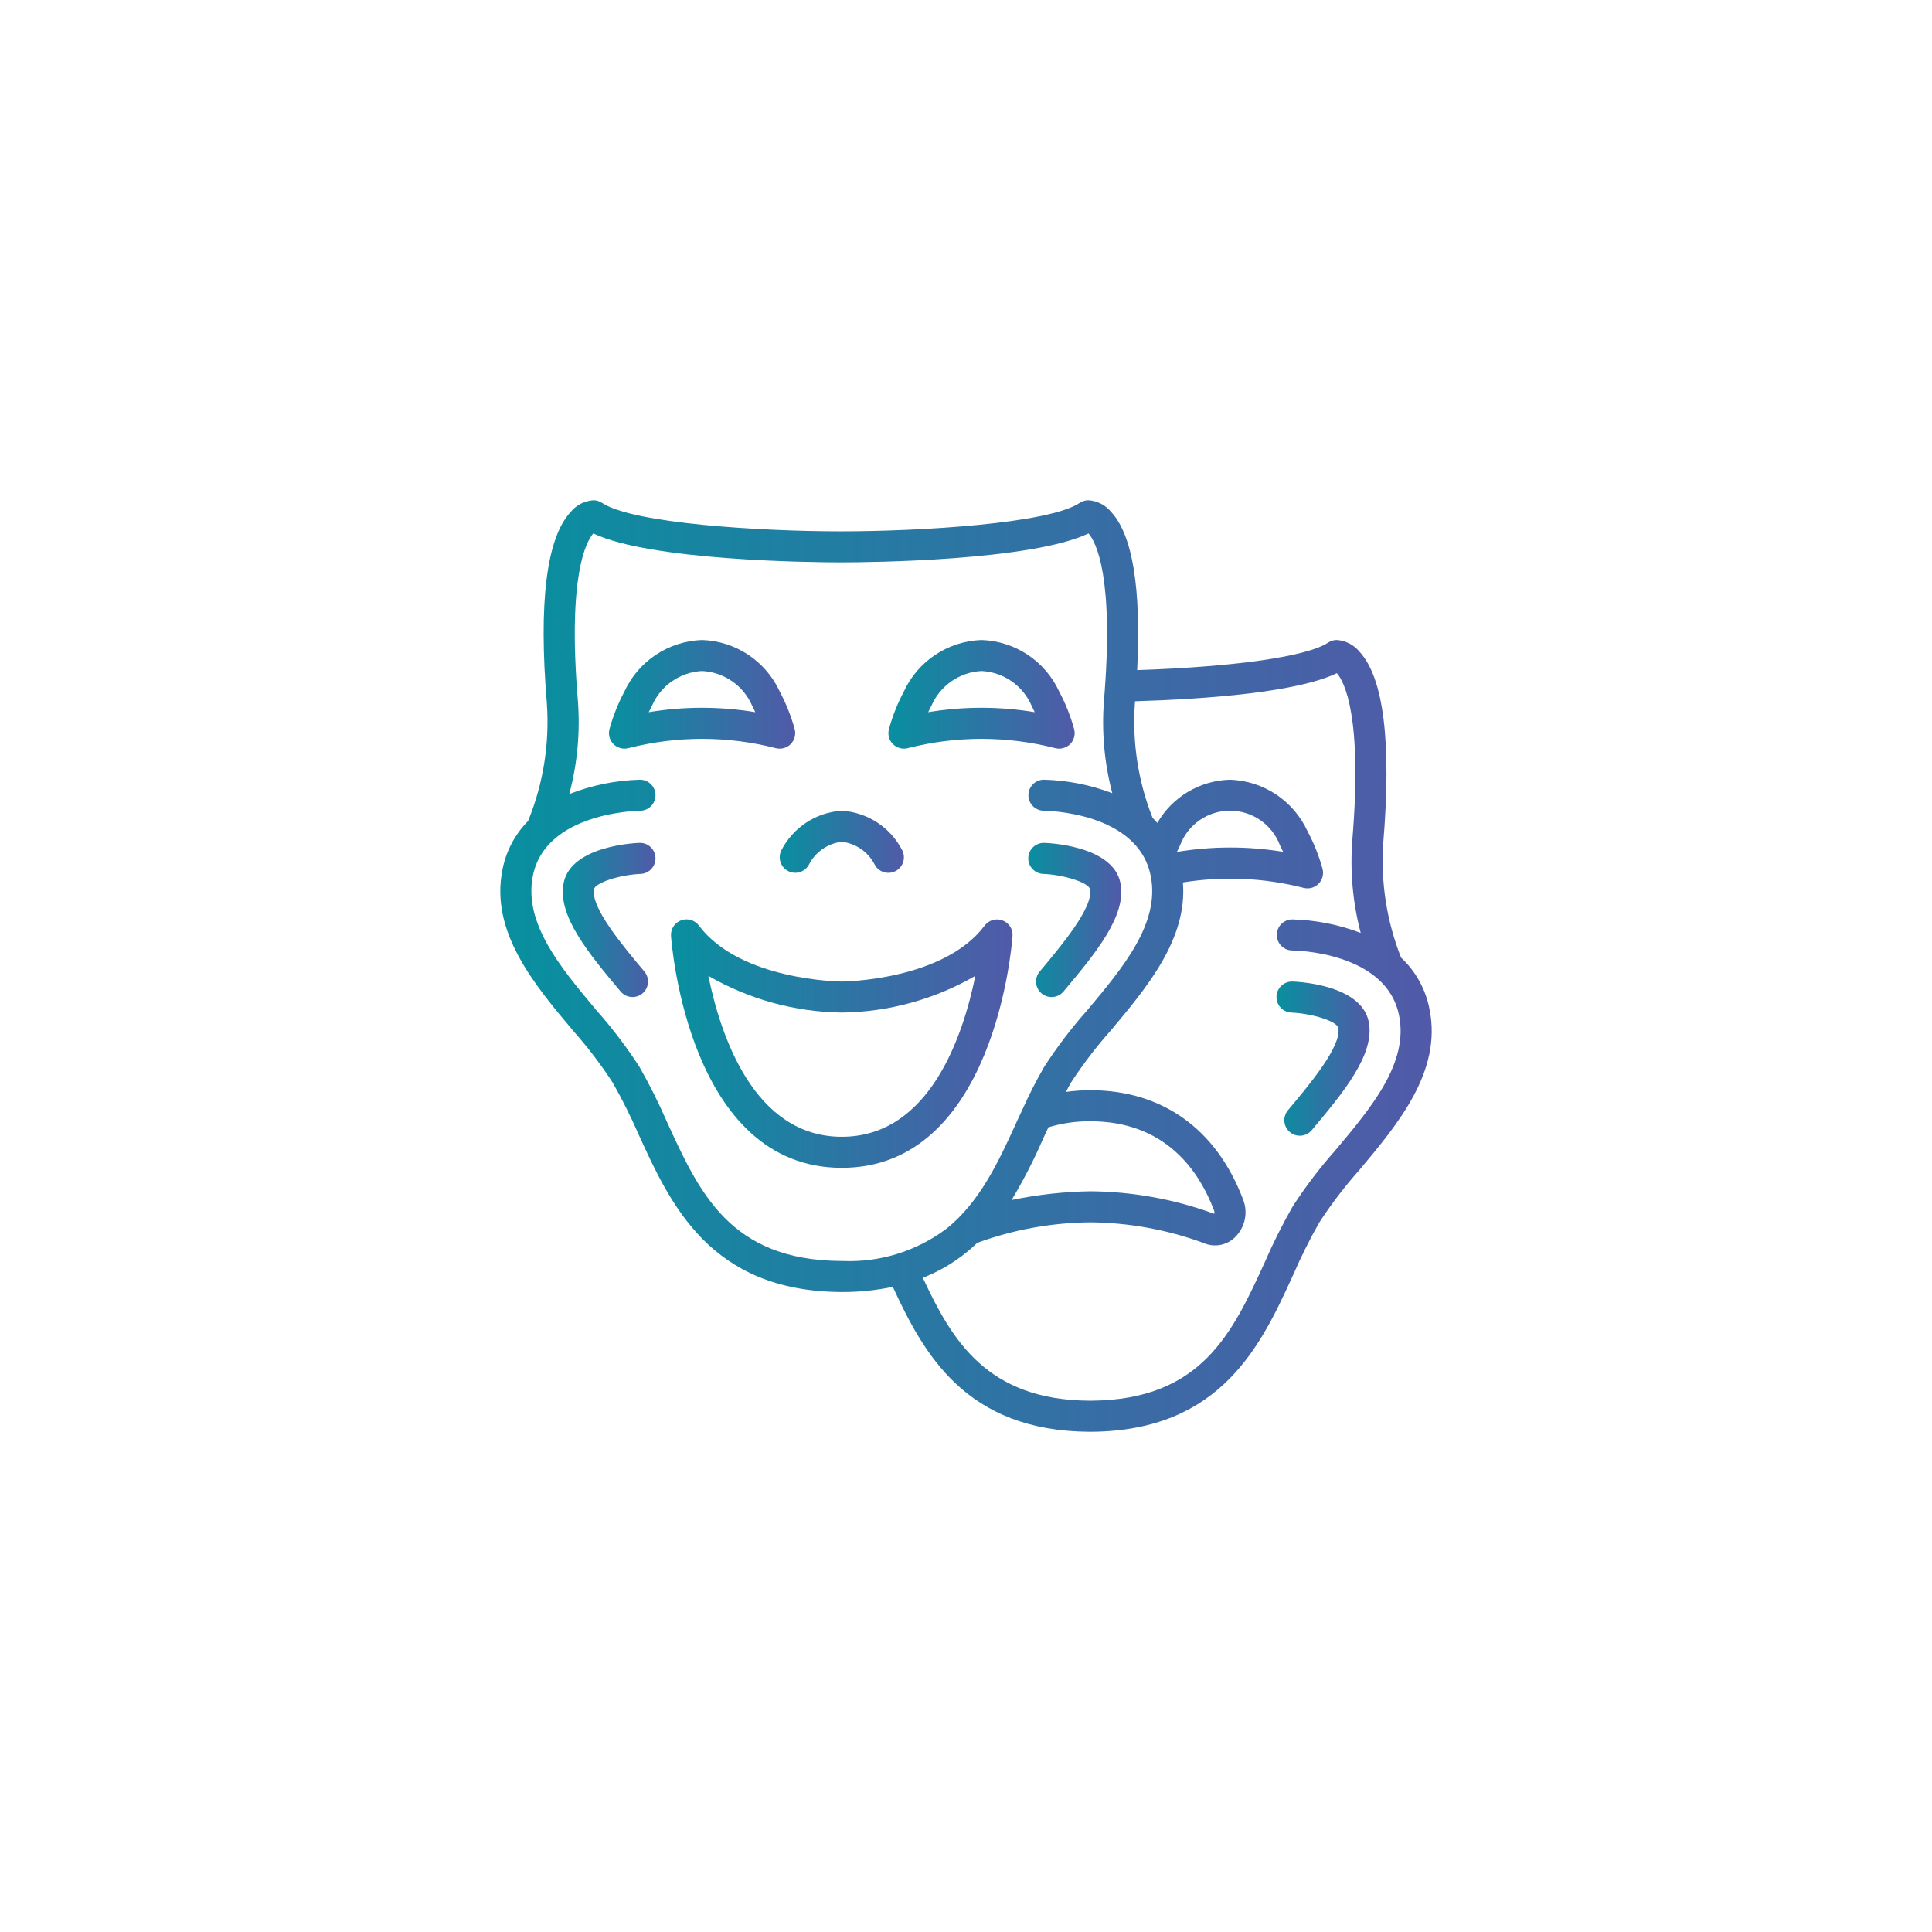 <?xml version="1.0" encoding="utf-8"?>
<!-- Generator: Adobe Illustrator 16.0.0, SVG Export Plug-In . SVG Version: 6.00 Build 0)  -->
<!DOCTYPE svg PUBLIC "-//W3C//DTD SVG 1.1//EN" "http://www.w3.org/Graphics/SVG/1.1/DTD/svg11.dtd">
<svg version="1.1" xmlns="http://www.w3.org/2000/svg" xmlns:xlink="http://www.w3.org/1999/xlink" x="0px" y="0px" width="128px"
	 height="128px" viewBox="0 0 128 128" enable-background="new 0 0 128 128" xml:space="preserve">
<g id="Layer_1" display="none">
	<linearGradient id="SVGID_1_" gradientUnits="userSpaceOnUse" x1="34.843" y1="64.419" x2="93.594" y2="64.419">
		<stop  offset="0" style="stop-color:#89C540"/>
		<stop  offset="1" style="stop-color:#41BB95"/>
	</linearGradient>
	<path display="inline" fill="none" stroke="url(#SVGID_1_)" stroke-width="2" stroke-miterlimit="10" d="M43.687,91.48h16.966
		v2.258c0,3.283,2.645,5.913,5.914,5.913h20.13c3.284,0,5.897-2.63,5.897-5.913V68.512c0-0.816-0.608-1.545-1.426-1.545h-4.813
		v-2.064c0-2.526-0.98-4.903-2.763-6.671c-0.862-0.862-1.843-1.561-3.031-2.036v-8.898c0-0.817-0.668-1.426-1.485-1.426h-7.577
		v-3.744c0-3.462-1.352-6.701-3.788-9.152c-2.437-2.436-5.675-3.789-9.137-3.789c-7.131,0-12.925,5.794-12.925,12.926v3.759h-8.379
		c-0.817,0-1.426,0.608-1.426,1.426v36.309C35.843,87.959,39.334,91.48,43.687,91.48z M80.561,59.568
		c0.297,0.223,0.639,0.476,0.922,0.758c1.218,1.219,1.9,2.838,1.9,4.576v2.064h-2.822V59.568z M83.383,69.938v3.773
		c0,0.818,0.669,1.486,1.486,1.486s1.485-0.668,1.485-1.486v-3.773h3.269v23.801c0,1.635-1.277,2.941-2.927,2.941h-20.13
		c-1.635,0-2.942-1.292-2.942-2.941V69.938h3.862v3.773c0,0.818,0.669,1.486,1.486,1.486s1.485-0.668,1.485-1.486v-3.773H83.383z
		 M70.458,66.967v-2.064c0-3.566,2.897-6.463,6.463-6.463c0.223,0,0.371,0.015,0.669,0.045v8.482H70.458L70.458,66.967z
		 M48.619,42.127c0-5.482,4.457-9.954,9.939-9.954c2.66,0,5.17,1.04,7.042,2.912c1.887,1.873,2.928,4.368,2.928,7.042v3.744H48.619
		V42.127z M38.814,48.842h6.834v5.928c0,0.817,0.668,1.486,1.485,1.486s1.486-0.669,1.486-1.486v-5.928h19.908v5.928
		c0,0.817,0.668,1.486,1.485,1.486s1.485-0.669,1.485-1.486v-5.928h6.092v6.656c-0.298-0.016-0.446-0.03-0.669-0.03
		c-5.2,0-9.435,4.234-9.435,9.435v2.064h-5.377c-0.817,0-1.456,0.729-1.456,1.545v19.997H43.687c-2.719,0-4.873-2.184-4.873-4.903
		V48.842z"/>
</g>
<g id="Layer_2" display="none">
	<g display="inline">
		<g>
			<linearGradient id="SVGID_2_" gradientUnits="userSpaceOnUse" x1="41.544" y1="70.089" x2="86.594" y2="70.089">
				<stop  offset="0" style="stop-color:#89C540"/>
				<stop  offset="1" style="stop-color:#41BB95"/>
			</linearGradient>
			<path fill="url(#SVGID_2_)" d="M41.544,66.963v12.449c0,0,11.938-4.973,22.523-4.973c10.587,0,22.526,4.973,22.526,4.973V66.789
				c0,0-11.392-6.023-22.704-6.023C52.583,60.761,41.544,66.963,41.544,66.963z"/>
			<linearGradient id="SVGID_3_" gradientUnits="userSpaceOnUse" x1="24.282" y1="64" x2="103.718" y2="64">
				<stop  offset="0" style="stop-color:#89C540"/>
				<stop  offset="1" style="stop-color:#41BB95"/>
			</linearGradient>
			<path fill="url(#SVGID_3_)" d="M99.237,63.999l4.48-2.408l-4.48-2.482v-1.176c0,0,1.26-6.395-5.907-3.051
				c-0.364,0.195-0.558,0.399-0.64,0.594L63.126,39.081L24.282,61.314l14.67,6.663v-2.162c0,0,12.308-6.911,24.922-6.911
				c12.613,0,25.309,6.717,25.309,6.717v3.777l8.1-4.35c0,5.037,0,15.813,0,17.609h-2.697v6.262l3.59-2.479l3.977,2.479v-6.264
				h-2.914V63.999L99.237,63.999z M97.282,56.845c0,0.15,0,0.567,0,1.178l-2.361-1.312C95.778,56.142,97.282,55.348,97.282,56.845z
				 M96.481,63.753c-1.043,0-1.896-0.849-1.896-1.894s0.854-1.895,1.896-1.895c1.048,0,1.896,0.85,1.896,1.895
				S97.529,63.753,96.481,63.753z"/>
		</g>
	</g>
</g>
<g id="Layer_3" display="none">
	<linearGradient id="SVGID_4_" gradientUnits="userSpaceOnUse" x1="32.51" y1="67.469" x2="102.217" y2="67.469">
		<stop  offset="0" style="stop-color:#41BB95"/>
		<stop  offset="1" style="stop-color:#12A0C0"/>
	</linearGradient>
	<path display="inline" fill="none" stroke="url(#SVGID_4_)" stroke-width="2" stroke-miterlimit="10" d="M98.979,73.461h-1.047
		V67.8v-3.76c0-1.491-0.742-2.813-1.875-3.614l0,0v-1.283c0-1.861-1.515-3.375-3.375-3.375H91.9l2.989-4.383
		c1.001-1.47,0.62-3.481-0.849-4.482L73.765,33.084c-0.712-0.485-1.57-0.665-2.417-0.504c-0.847,0.161-1.58,0.642-2.065,1.354
		L51.781,59.614h-4.87l1.175-11.895c0.013-0.135,0.1-0.25,0.222-0.296c1.514-0.57,2.826-1.637,3.694-3.002
		c0.068-0.105,0.197-0.168,0.331-0.156l7.638,0.756c0.548,0.053,1.035-0.346,1.089-0.894c0.053-0.546-0.346-1.035-0.894-1.089
		l-7.639-0.754c-0.887-0.086-1.732,0.322-2.207,1.068c-0.638,1.003-1.604,1.789-2.715,2.207c-0.838,0.315-1.414,1.069-1.502,1.964
		l-1.194,12.09h-1.27l1.857-18.813c0.068-0.677,0.671-1.174,1.35-1.106l15.435,1.524c0.548,0.053,1.036-0.345,1.089-0.894
		c0.055-0.546-0.345-1.034-0.893-1.088l-15.436-1.525c-1.771-0.175-3.353,1.123-3.527,2.892l-1.498,15.162h-2.55
		c-1.861,0-3.375,1.515-3.375,3.375v0.876c-1.522,0.7-2.582,2.239-2.582,4.021v3.76v26.43v3.761c0,2.44,1.986,4.425,4.427,4.425
		h55.569c2.441,0,4.426-1.984,4.426-4.425v-3.761v-5.662h1.047c1.235,0,2.238-1.003,2.238-2.237V75.7
		C101.217,74.466,100.214,73.461,98.979,73.461z M92.682,57.76c0.762,0,1.383,0.621,1.383,1.382v0.507
		c-0.183-0.023-0.368-0.036-0.559-0.036h-4.227l1.265-1.854H92.682L92.682,57.76z M70.928,35.055
		c0.187-0.272,0.466-0.456,0.789-0.517c0.078-0.015,0.156-0.022,0.232-0.022c0.246,0,0.486,0.072,0.692,0.214l20.277,13.816
		c0.562,0.384,0.707,1.154,0.324,1.715l-6.374,9.353h-1.528l3.126-4.586c0.506-0.742,0.546-1.69,0.106-2.47
		c-0.584-1.035-0.821-2.255-0.667-3.435c0.114-0.877-0.271-1.733-1.008-2.236l-10.511-7.163c-0.736-0.5-1.674-0.546-2.448-0.12
		c-1.042,0.575-2.264,0.8-3.441,0.637c-0.874-0.124-1.759,0.271-2.26,1.003L55.721,59.614h-1.529L70.928,35.055z M71.365,51.966
		c-4.336,0-7.896,3.381-8.187,7.647H58.13l11.753-17.248l0,0c0.067-0.099,0.179-0.157,0.292-0.157c0.014,0,0.031,0.003,0.045,0.003
		c1.603,0.225,3.266-0.082,4.681-0.863c0.111-0.061,0.256-0.053,0.364,0.022l10.512,7.164c0.111,0.073,0.171,0.204,0.154,0.329
		c-0.21,1.605,0.112,3.265,0.907,4.672c0.064,0.114,0.057,0.258-0.02,0.37l-3.889,5.708h-3.377
		C79.265,55.348,75.704,51.966,71.365,51.966z M77.557,59.614H65.176c0.285-3.166,2.952-5.655,6.189-5.655
		C74.605,53.959,77.272,56.448,77.557,59.614z M38.084,59.143c0-0.763,0.62-1.382,1.383-1.382h2.354l0,0l-0.183,1.854h-3.554V59.143
		z M35.501,64.04c0-1.342,1.093-2.435,2.436-2.435h55.569c1.344,0,2.436,1.092,2.436,2.435v2.765h-60.44V64.04z M95.941,93.234
		H47.25c-0.55,0-0.996,0.446-0.996,0.995c0,0.551,0.445,0.996,0.996,0.996h48.692v2.765c0,1.343-1.092,2.435-2.436,2.435H37.937
		c-1.343,0-2.436-1.092-2.436-2.435v-2.765h5.371c0.55,0,0.996-0.445,0.996-0.996c0-0.549-0.446-0.995-0.996-0.995h-5.371V68.796
		h60.44v4.665h-9.471l0,0c-2.982,0-5.566,1.739-6.795,4.257c-0.004,0.009-0.008,0.017-0.012,0.025
		c-0.01,0.021-0.019,0.043-0.029,0.065c-0.147,0.31-0.275,0.631-0.377,0.962c0,0.002,0,0.002,0,0.004
		c-0.221,0.709-0.341,1.46-0.341,2.241l0,0l0,0c0,4.164,3.389,7.552,7.554,7.552l0,0h9.471V93.234L95.941,93.234L95.941,93.234z
		 M99.227,86.33c0,0.135-0.11,0.246-0.248,0.246h-2.043H86.471c-2.108,0-3.945-1.179-4.888-2.911
		c-0.043-0.079-0.086-0.16-0.125-0.241c-0.078-0.162-0.147-0.329-0.209-0.5c-0.221-0.595-0.339-1.238-0.339-1.908
		c0-0.671,0.118-1.314,0.339-1.91c0.062-0.172,0.131-0.338,0.209-0.501c0.039-0.079,0.082-0.159,0.125-0.239
		c0.942-1.732,2.779-2.911,4.888-2.911h10.465h2.043c0.138,0,0.248,0.109,0.248,0.246V86.33z"/>
</g>
<g id="Layer_4" display="none">
	<g display="inline">
		<g>
			<g>
				<linearGradient id="SVGID_5_" gradientUnits="userSpaceOnUse" x1="31.889" y1="84.743" x2="78.499" y2="84.743">
					<stop  offset="0" style="stop-color:#12A0C0"/>
					<stop  offset="1" style="stop-color:#515AA8"/>
				</linearGradient>
				<path fill="url(#SVGID_5_)" d="M74.224,89.313h-5.377c-0.764,0-1.384,0.62-1.384,1.386s0.62,1.385,1.384,1.385h5.377
					c0.829,0,1.504,0.676,1.504,1.504c0,0.831-0.675,1.506-1.504,1.506H59.752c-2.175,0-4.221-0.96-5.612-2.633l-3.46-4.158
					c-1.858-2.232-4.561-3.539-7.452-3.622v-8.185h5.102c2.515,0,4.897,0.962,6.707,2.709l7.469,7.211
					c0.528,0.509,0.552,1.362,0.055,1.901c-0.508,0.55-1.368,0.586-1.92,0.08l-5.865-5.375c-0.563-0.518-1.439-0.479-1.957,0.084
					c-0.517,0.565-0.479,1.442,0.084,1.959l5.865,5.375c0.789,0.725,1.792,1.083,2.789,1.083c1.115,0,2.226-0.447,3.039-1.326
					c1.511-1.638,1.436-4.228-0.167-5.776l-7.469-7.209c-2.329-2.248-5.394-3.486-8.631-3.486h-5.371
					c-0.521-1.233-1.744-2.102-3.165-2.102h-6.522c-0.764,0-1.384,0.62-1.384,1.386v10.13c0,0.766,0.62,1.386,1.384,1.386
					c0.767,0,1.387-0.62,1.387-1.386v-8.744h5.135c0.366,0,0.664,0.297,0.664,0.662V86.16c0,0.366-0.298,0.664-0.664,0.664h-1.438
					c-0.765,0-1.385,0.62-1.385,1.386s0.62,1.386,1.385,1.386h1.438c1.441,0,2.675-0.893,3.185-2.152
					c2.159,0.013,4.188,0.969,5.57,2.63l3.46,4.16c1.92,2.307,4.741,3.63,7.742,3.63h14.472c2.356,0,4.275-1.918,4.275-4.276
					C78.499,91.23,76.58,89.313,74.224,89.313z"/>
			</g>
		</g>
		<g>
			<g>
				<linearGradient id="SVGID_6_" gradientUnits="userSpaceOnUse" x1="56.216" y1="51.009" x2="102.827" y2="51.009">
					<stop  offset="0" style="stop-color:#12A0C0"/>
					<stop  offset="1" style="stop-color:#515AA8"/>
				</linearGradient>
				<path fill="url(#SVGID_6_)" d="M101.441,50.686c-0.764,0-1.384,0.619-1.384,1.385v9.287H94.92c-0.366,0-0.664-0.298-0.664-0.663
					V49.59c0-0.365,0.298-0.663,0.664-0.663h1.339c0.764,0,1.384-0.62,1.384-1.386c0-0.765-0.62-1.385-1.384-1.385H94.92
					c-1.439,0-2.675,0.892-3.183,2.152c-2.16-0.013-4.19-0.969-5.572-2.63l-3.46-4.16c-1.92-2.307-4.741-3.629-7.742-3.629H60.492
					c-2.357,0-4.276,1.917-4.276,4.274s1.919,4.275,4.276,4.275h5.918c0.764,0,1.384-0.621,1.384-1.385
					c0-0.766-0.62-1.386-1.384-1.386h-5.918c-0.831,0-1.504-0.675-1.504-1.504s0.674-1.505,1.504-1.505h14.471
					c2.176,0,4.221,0.959,5.611,2.632l3.461,4.159c1.857,2.233,4.56,3.54,7.452,3.623v8.184h-5.102
					c-2.515,0-4.897-0.962-6.708-2.709l-7.468-7.209c-0.527-0.509-0.553-1.363-0.057-1.903c0.509-0.549,1.37-0.584,1.921-0.08
					l5.864,5.376c0.565,0.516,1.439,0.478,1.959-0.086c0.515-0.564,0.478-1.44-0.087-1.958l-5.864-5.375
					c-1.674-1.533-4.287-1.424-5.827,0.244c-1.513,1.638-1.437,4.228,0.165,5.775l7.47,7.21c2.329,2.248,5.395,3.486,8.632,3.486
					h5.369c0.522,1.233,1.744,2.102,3.165,2.102h6.521c0.767,0,1.386-0.62,1.386-1.386V52.071
					C102.827,51.305,102.208,50.686,101.441,50.686z"/>
			</g>
		</g>
		<g>
			<g>
				<linearGradient id="SVGID_7_" gradientUnits="userSpaceOnUse" x1="73.955" y1="85.58" x2="76.741" y2="85.58">
					<stop  offset="0" style="stop-color:#12A0C0"/>
					<stop  offset="1" style="stop-color:#515AA8"/>
				</linearGradient>
				<path fill="url(#SVGID_7_)" d="M76.618,85.008c-0.315-0.698-1.133-1.01-1.831-0.693c-0.7,0.305-1.022,1.121-0.716,1.822
					c0.227,0.521,0.735,0.833,1.27,0.833c0.186,0,0.373-0.038,0.554-0.116c0.005-0.002,0.023-0.011,0.029-0.014
					C76.62,86.526,76.934,85.704,76.618,85.008z"/>
			</g>
		</g>
		<g>
			<g>
				<linearGradient id="SVGID_8_" gradientUnits="userSpaceOnUse" x1="77.556" y1="83.5" x2="80.334" y2="83.5">
					<stop  offset="0" style="stop-color:#12A0C0"/>
					<stop  offset="1" style="stop-color:#515AA8"/>
				</linearGradient>
				<path fill="url(#SVGID_8_)" d="M80.062,82.676c-0.452-0.616-1.322-0.744-1.938-0.293c-0.617,0.45-0.752,1.318-0.299,1.936
					c0.27,0.371,0.69,0.567,1.119,0.567c0.282,0,0.569-0.088,0.816-0.269c0.003-0.001,0.015-0.011,0.019-0.012
					C80.391,84.15,80.515,83.29,80.062,82.676z"/>
			</g>
		</g>
		<g>
			<g>
				<linearGradient id="SVGID_9_" gradientUnits="userSpaceOnUse" x1="69.992" y1="86.85" x2="72.775" y2="86.85">
					<stop  offset="0" style="stop-color:#12A0C0"/>
					<stop  offset="1" style="stop-color:#515AA8"/>
				</linearGradient>
				<path fill="url(#SVGID_9_)" d="M72.745,86.563c-0.156-0.746-0.89-1.224-1.638-1.07c-0.745,0.149-1.233,0.871-1.09,1.619
					c0.127,0.665,0.707,1.125,1.36,1.125c0.085,0,0.172-0.007,0.261-0.024c0.009-0.001,0.031-0.006,0.041-0.008
					C72.428,88.045,72.904,87.311,72.745,86.563z"/>
			</g>
		</g>
		<g>
			<g>
				<linearGradient id="SVGID_10_" gradientUnits="userSpaceOnUse" x1="80.635" y1="80.695" x2="83.415" y2="80.695">
					<stop  offset="0" style="stop-color:#12A0C0"/>
					<stop  offset="1" style="stop-color:#515AA8"/>
				</linearGradient>
				<path fill="url(#SVGID_10_)" d="M82.957,79.662c-0.569-0.514-1.444-0.468-1.957,0.101c-0.007,0.007-0.022,0.025-0.029,0.033
					c-0.5,0.579-0.435,1.454,0.144,1.953c0.261,0.227,0.584,0.336,0.904,0.336c0.385,0,0.767-0.157,1.041-0.469
					C83.57,81.048,83.524,80.172,82.957,79.662z M82.182,80.829l-0.154-0.14l0.169,0.151L82.182,80.829z"/>
			</g>
		</g>
		<g>
			<g>
				<linearGradient id="SVGID_11_" gradientUnits="userSpaceOnUse" x1="84.691" y1="73.484" x2="87.467" y2="73.484">
					<stop  offset="0" style="stop-color:#12A0C0"/>
					<stop  offset="1" style="stop-color:#515AA8"/>
				</linearGradient>
				<path fill="url(#SVGID_11_)" d="M86.483,72.154c-0.732-0.223-1.509,0.195-1.73,0.927c-0.225,0.731,0.186,1.507,0.918,1.731
					c0.135,0.043,0.272,0.063,0.407,0.063c0.593,0,1.142-0.384,1.322-0.979l0.007-0.02C87.629,73.145,87.215,72.376,86.483,72.154z"
					/>
			</g>
		</g>
		<g>
			<g>
				<linearGradient id="SVGID_12_" gradientUnits="userSpaceOnUse" x1="85.505" y1="65.241" x2="88.279" y2="65.241">
					<stop  offset="0" style="stop-color:#12A0C0"/>
					<stop  offset="1" style="stop-color:#515AA8"/>
				</linearGradient>
				<path fill="url(#SVGID_12_)" d="M88.257,65.003c-0.003-0.017-0.006-0.034-0.01-0.053c-0.157-0.749-0.89-1.228-1.639-1.072
					c-0.747,0.157-1.227,0.885-1.075,1.631c0.126,0.66,0.706,1.124,1.359,1.124c0.08,0,0.162-0.007,0.245-0.022
					C87.891,66.477,88.392,65.757,88.257,65.003z"/>
			</g>
		</g>
		<g>
			<g>
				<linearGradient id="SVGID_13_" gradientUnits="userSpaceOnUse" x1="85.478" y1="69.397" x2="88.25" y2="69.397">
					<stop  offset="0" style="stop-color:#12A0C0"/>
					<stop  offset="1" style="stop-color:#515AA8"/>
				</linearGradient>
				<path fill="url(#SVGID_13_)" d="M86.986,68.009c-0.76-0.066-1.435,0.495-1.501,1.259c-0.002,0.014-0.004,0.04-0.005,0.054
					c-0.046,0.764,0.538,1.42,1.303,1.464c0.027,0.003,0.055,0.004,0.082,0.004c0.721,0,1.327-0.559,1.38-1.285
					C88.309,68.745,87.746,68.076,86.986,68.009z"/>
			</g>
		</g>
		<g>
			<g>
				<linearGradient id="SVGID_14_" gradientUnits="userSpaceOnUse" x1="83.05" y1="77.311" x2="85.828" y2="77.311">
					<stop  offset="0" style="stop-color:#12A0C0"/>
					<stop  offset="1" style="stop-color:#515AA8"/>
				</linearGradient>
				<path fill="url(#SVGID_14_)" d="M85.126,76.096c-0.666-0.377-1.511-0.144-1.888,0.521l-0.019,0.035
					c-0.366,0.673-0.119,1.52,0.554,1.884c0.211,0.115,0.439,0.17,0.661,0.17c0.49,0,0.964-0.259,1.213-0.721l-1.203-0.685
					l1.203,0.683C86.025,77.317,85.792,76.473,85.126,76.096z"/>
			</g>
		</g>
		<g>
			<g>
				<linearGradient id="SVGID_15_" gradientUnits="userSpaceOnUse" x1="57.367" y1="50.331" x2="60.146" y2="50.331">
					<stop  offset="0" style="stop-color:#12A0C0"/>
					<stop  offset="1" style="stop-color:#515AA8"/>
				</linearGradient>
				<path fill="url(#SVGID_15_)" d="M60,49.711c-0.343-0.684-1.176-0.962-1.859-0.619l-0.013,0.005
					c-0.684,0.343-0.955,1.171-0.613,1.855c0.243,0.485,0.735,0.765,1.243,0.765c0.21,0,0.423-0.047,0.623-0.148
					C60.064,51.229,60.341,50.397,60,49.711z"/>
			</g>
		</g>
		<g>
			<g>
				<linearGradient id="SVGID_16_" gradientUnits="userSpaceOnUse" x1="61.26" y1="48.885" x2="64.047" y2="48.885">
					<stop  offset="0" style="stop-color:#12A0C0"/>
					<stop  offset="1" style="stop-color:#515AA8"/>
				</linearGradient>
				<path fill="url(#SVGID_16_)" d="M64.007,48.557c-0.179-0.744-0.927-1.202-1.673-1.021c-0.006,0.002-0.025,0.007-0.032,0.008
					c-0.742,0.191-1.19,0.947-0.999,1.688c0.161,0.626,0.722,1.042,1.338,1.042c0.113,0,0.23-0.014,0.346-0.044
					C63.73,50.049,64.188,49.299,64.007,48.557z"/>
			</g>
		</g>
		<g>
			<g>
				<linearGradient id="SVGID_17_" gradientUnits="userSpaceOnUse" x1="53.863" y1="52.582" x2="56.643" y2="52.582">
					<stop  offset="0" style="stop-color:#12A0C0"/>
					<stop  offset="1" style="stop-color:#515AA8"/>
				</linearGradient>
				<path fill="url(#SVGID_17_)" d="M56.337,51.709c-0.479-0.595-1.351-0.69-1.947-0.21l0.858,1.087l-0.863-1.083
					c-0.598,0.476-0.697,1.348-0.22,1.946c0.272,0.343,0.676,0.523,1.085,0.523c0.302,0,0.606-0.099,0.861-0.302l0.017-0.015
					C56.724,53.175,56.815,52.305,56.337,51.709z"/>
			</g>
		</g>
		<g>
			<g>
				<linearGradient id="SVGID_18_" gradientUnits="userSpaceOnUse" x1="47.197" y1="62.908" x2="49.972" y2="62.908">
					<stop  offset="0" style="stop-color:#12A0C0"/>
					<stop  offset="1" style="stop-color:#515AA8"/>
				</linearGradient>
				<path fill="url(#SVGID_18_)" d="M48.95,61.566c-0.739-0.201-1.499,0.233-1.7,0.973c-0.004,0.011-0.011,0.039-0.014,0.051
					c-0.181,0.744,0.276,1.491,1.018,1.672c0.11,0.026,0.221,0.039,0.329,0.039c0.621,0,1.187-0.422,1.344-1.05
					C50.117,62.517,49.683,61.766,48.95,61.566z"/>
			</g>
		</g>
		<g>
			<g>
				<linearGradient id="SVGID_19_" gradientUnits="userSpaceOnUse" x1="46.602" y1="67.026" x2="49.373" y2="67.026">
					<stop  offset="0" style="stop-color:#12A0C0"/>
					<stop  offset="1" style="stop-color:#515AA8"/>
				</linearGradient>
				<path fill="url(#SVGID_19_)" d="M48.067,65.637c-0.765-0.043-1.418,0.539-1.463,1.304c-0.001,0.017-0.001,0.035-0.001,0.053
					c-0.023,0.764,0.579,1.401,1.343,1.424c0.014,0,0.027,0.001,0.042,0.001c0.743,0,1.356-0.589,1.383-1.335
					C49.406,66.325,48.824,65.682,48.067,65.637z"/>
			</g>
		</g>
		<g>
			<g>
				<linearGradient id="SVGID_20_" gradientUnits="userSpaceOnUse" x1="48.659" y1="59.013" x2="51.436" y2="59.013">
					<stop  offset="0" style="stop-color:#12A0C0"/>
					<stop  offset="1" style="stop-color:#515AA8"/>
				</linearGradient>
				<path fill="url(#SVGID_20_)" d="M50.694,57.781c-0.677-0.357-1.515-0.095-1.87,0.582l-0.022,0.045
					c-0.339,0.685-0.055,1.515,0.631,1.854c0.197,0.096,0.404,0.142,0.61,0.142c0.509,0,0.999-0.281,1.241-0.767
					C51.629,58.962,51.367,58.133,50.694,57.781z"/>
			</g>
		</g>
		<g>
			<g>
				<linearGradient id="SVGID_21_" gradientUnits="userSpaceOnUse" x1="50.917" y1="55.518" x2="53.696" y2="55.518">
					<stop  offset="0" style="stop-color:#12A0C0"/>
					<stop  offset="1" style="stop-color:#515AA8"/>
				</linearGradient>
				<path fill="url(#SVGID_21_)" d="M53.196,54.447c-0.589-0.489-1.463-0.408-1.952,0.181c-0.005,0.009-0.021,0.027-0.027,0.035
					c-0.476,0.6-0.374,1.469,0.226,1.944c0.254,0.202,0.558,0.3,0.859,0.3c0.406,0,0.809-0.178,1.083-0.52
					C53.864,55.801,53.781,54.933,53.196,54.447z"/>
			</g>
		</g>
		<g>
			<g>
				<linearGradient id="SVGID_22_" gradientUnits="userSpaceOnUse" x1="46.884" y1="71.176" x2="49.655" y2="71.176">
					<stop  offset="0" style="stop-color:#12A0C0"/>
					<stop  offset="1" style="stop-color:#515AA8"/>
				</linearGradient>
				<path fill="url(#SVGID_22_)" d="M49.633,70.929c-0.136-0.754-0.854-1.255-1.609-1.12c-0.751,0.135-1.252,0.854-1.119,1.607
					l0.002,0.015c0.121,0.668,0.702,1.134,1.359,1.134c0.082,0,0.165-0.007,0.249-0.021C49.269,72.408,49.767,71.681,49.633,70.929z
					"/>
			</g>
		</g>
		<g>
			<g>
				<linearGradient id="SVGID_23_" gradientUnits="userSpaceOnUse" x1="56.352" y1="69.385" x2="78.547" y2="69.385">
					<stop  offset="0" style="stop-color:#12A0C0"/>
					<stop  offset="1" style="stop-color:#515AA8"/>
				</linearGradient>
				<path fill="url(#SVGID_23_)" d="M72.114,60.41c-1.803,0-3.474,0.745-4.663,2c-1.192-1.255-2.863-2-4.666-2
					c-3.547,0-6.434,2.887-6.434,6.435c0,1.913,0.845,3.716,2.317,4.943c0.008,0.007,0.019,0.014,0.028,0.021l7.895,6.251
					c0.252,0.198,0.556,0.298,0.858,0.298c0.307,0,0.611-0.1,0.864-0.302l8.229-6.555c0.041-0.032,0.077-0.066,0.114-0.104
					c1.22-1.215,1.89-2.833,1.89-4.554C78.547,63.297,75.661,60.41,72.114,60.41z M74.751,69.388l-7.305,5.816l-7.016-5.556
					c-0.833-0.698-1.309-1.72-1.309-2.804c0-2.02,1.643-3.663,3.664-3.663c1.487,0,2.814,0.888,3.385,2.263
					c0.215,0.518,0.72,0.855,1.281,0.855c0.559,0,1.064-0.338,1.279-0.855c0.569-1.375,1.896-2.263,3.384-2.263
					c2.021,0,3.664,1.643,3.664,3.663C75.778,67.802,75.413,68.701,74.751,69.388z"/>
			</g>
		</g>
		<g>
			<g>
				<linearGradient id="SVGID_24_" gradientUnits="userSpaceOnUse" x1="31.893" y1="88.21" x2="34.654" y2="88.21">
					<stop  offset="0" style="stop-color:#12A0C0"/>
					<stop  offset="1" style="stop-color:#515AA8"/>
				</linearGradient>
				<circle fill="url(#SVGID_24_)" cx="33.273" cy="88.21" r="1.381"/>
			</g>
		</g>
		<g>
			<g>
				<linearGradient id="SVGID_25_" gradientUnits="userSpaceOnUse" x1="100.061" y1="47.542" x2="102.821" y2="47.542">
					<stop  offset="0" style="stop-color:#12A0C0"/>
					<stop  offset="1" style="stop-color:#515AA8"/>
				</linearGradient>
				<circle fill="url(#SVGID_25_)" cx="101.441" cy="47.542" r="1.381"/>
			</g>
		</g>
	</g>
</g>
<g id="Layer_5">
	<g>
		<g>
			<g>
				<linearGradient id="SVGID_26_" gradientUnits="userSpaceOnUse" x1="33.145" y1="64" x2="94.856" y2="64">
					<stop  offset="0" style="stop-color:#08909F"/>
					<stop  offset="1" style="stop-color:#515AA8"/>
				</linearGradient>
				<path fill="url(#SVGID_26_)" d="M94.714,66.887c-0.246-1.32-0.908-2.527-1.891-3.444c-0.95-2.409-1.354-5.001-1.179-7.586
					c0.556-6.673,0.029-10.937-1.565-12.671c-0.374-0.462-0.924-0.747-1.517-0.786c-0.203,0-0.401,0.061-0.571,0.174
					c-1.385,0.925-6.187,1.607-12.651,1.821c0.271-5.413-0.302-8.932-1.713-10.466c-0.375-0.463-0.925-0.748-1.519-0.786
					c-0.203,0-0.4,0.061-0.57,0.173c-2.064,1.377-10.571,1.885-15.826,1.885s-13.763-0.509-15.826-1.885
					c-0.17-0.112-0.368-0.173-0.571-0.173c-0.593,0.039-1.142,0.323-1.517,0.785c-1.596,1.735-2.121,6.003-1.568,12.672
					c0.188,2.65-0.234,5.309-1.235,7.771v0.014c-0.879,0.886-1.473,2.014-1.707,3.238c-0.823,4.107,2.089,7.577,4.659,10.637
					c0.967,1.088,1.851,2.246,2.646,3.465c0.636,1.117,1.21,2.27,1.722,3.449c2.109,4.621,4.733,10.365,13.396,10.426h0.129
					c1.113,0,2.222-0.115,3.311-0.344c2.049,4.441,4.834,9.549,13.018,9.602h0.131c8.655-0.063,11.28-5.807,13.389-10.422
					c0.512-1.18,1.086-2.332,1.721-3.449c0.795-1.219,1.681-2.377,2.647-3.465C92.626,74.461,95.535,70.99,94.714,66.887z
					 M55.833,83.543h-0.116c-7.343-0.051-9.377-4.506-11.532-9.221c-0.542-1.25-1.152-2.469-1.828-3.652
					c-0.85-1.313-1.798-2.559-2.836-3.729c-2.381-2.838-4.845-5.772-4.218-8.914c0.842-4.243,7.036-4.313,7.097-4.313
					c0.568,0,1.029-0.461,1.029-1.029c0-0.567-0.461-1.028-1.029-1.028c-1.604,0.042-3.189,0.364-4.684,0.952
					c0.536-2.014,0.729-4.103,0.57-6.18c-0.691-8.278,0.543-10.538,1.021-11.088c3.799,1.806,14.491,1.916,16.324,1.916h0.159
					c1.832,0,12.529-0.11,16.327-1.916c0.479,0.55,1.713,2.81,1.023,11.088c-0.159,2.057,0.027,4.126,0.551,6.122
					c-1.448-0.553-2.979-0.854-4.528-0.895c-0.568,0-1.028,0.461-1.028,1.028c0,0.568,0.46,1.029,1.028,1.029
					c0.063,0,6.231,0.049,7.075,4.32c0.629,3.139-1.835,6.068-4.217,8.911c-1.039,1.17-1.986,2.416-2.836,3.729
					c-0.51,0.881-0.974,1.787-1.391,2.715c-0.008,0.02-0.018,0.037-0.026,0.057c-0.125,0.271-0.257,0.545-0.38,0.814L67.2,74.672
					c-1.021,2.225-2.291,4.994-4.52,6.752C60.71,82.898,58.292,83.646,55.833,83.543z M69.459,74.686
					c0.897-0.271,1.831-0.406,2.77-0.4c4.942,0,7.194,3.225,8.208,5.918c0.027,0.068,0.03,0.143,0.008,0.213
					c-2.632-0.967-5.412-1.471-8.216-1.492c-1.75,0.029-3.493,0.223-5.208,0.58c0.769-1.281,1.453-2.609,2.049-3.977l0.191-0.416
					C69.327,74.965,69.393,74.83,69.459,74.686z M88.479,76.203c-1.039,1.17-1.986,2.416-2.836,3.73
					c-0.676,1.182-1.286,2.4-1.828,3.65c-2.154,4.711-4.189,9.164-11.525,9.217h-0.117c-6.788-0.043-9.107-4.004-11.033-8.145
					c1.015-0.396,1.965-0.943,2.818-1.623c0.279-0.219,0.535-0.453,0.788-0.691c2.399-0.877,4.929-1.336,7.482-1.359
					c2.556,0.023,5.088,0.482,7.488,1.359c0.704,0.322,1.534,0.182,2.092-0.355c0.673-0.645,0.893-1.629,0.557-2.498
					c-1.763-4.682-5.362-7.26-10.136-7.26c-0.538,0.002-1.074,0.039-1.606,0.113c0.11-0.207,0.212-0.42,0.327-0.611
					c0.795-1.219,1.681-2.379,2.648-3.465c2.393-2.852,5.078-6.057,4.773-9.8c2.664-0.431,5.389-0.309,8.003,0.36
					c0.354,0.09,0.729-0.014,0.985-0.273c0.257-0.261,0.356-0.637,0.262-0.989c-0.237-0.864-0.57-1.7-0.993-2.491
					c-0.928-2.021-2.919-3.344-5.143-3.415c-1.992,0.054-3.813,1.138-4.81,2.864c-0.104-0.112-0.206-0.232-0.314-0.336
					c-0.953-2.408-1.354-5-1.172-7.583c0-0.048,0.008-0.094,0.012-0.142c4.919-0.151,10.757-0.608,13.371-1.861
					c0.48,0.553,1.711,2.815,1.021,11.09c-0.155,2.057,0.033,4.124,0.557,6.119c-1.449-0.552-2.98-0.854-4.531-0.894
					c-0.567,0-1.027,0.46-1.027,1.028s0.46,1.029,1.027,1.029c0.064,0,6.232,0.049,7.076,4.319
					C93.325,70.432,90.861,73.365,88.479,76.203z M77.972,56.442l0.205-0.425c0.516-1.388,1.839-2.308,3.319-2.306
					c1.479,0.002,2.802,0.925,3.313,2.314c0.072,0.137,0.141,0.274,0.205,0.411C82.683,56.054,80.303,56.055,77.972,56.442z"/>
				<linearGradient id="SVGID_27_" gradientUnits="userSpaceOnUse" x1="40.345" y1="46" x2="52.685" y2="46">
					<stop  offset="0" style="stop-color:#08909F"/>
					<stop  offset="1" style="stop-color:#515AA8"/>
				</linearGradient>
				<path fill="url(#SVGID_27_)" d="M51.403,49.568c0.354,0.09,0.727-0.014,0.983-0.271c0.256-0.259,0.357-0.633,0.265-0.985
					c-0.238-0.868-0.57-1.706-0.994-2.501c-0.932-2.018-2.922-3.338-5.144-3.41c-2.221,0.074-4.211,1.393-5.142,3.41
					c-0.423,0.795-0.756,1.633-0.994,2.501c-0.091,0.353,0.01,0.727,0.267,0.985c0.256,0.258,0.63,0.361,0.982,0.271h-0.002
					C44.833,48.744,48.196,48.744,51.403,49.568z M42.98,47.183c0.068-0.139,0.14-0.279,0.214-0.422
					c0.576-1.339,1.865-2.232,3.32-2.305c1.455,0.072,2.744,0.966,3.32,2.305c0.074,0.142,0.143,0.282,0.205,0.422
					C47.703,46.794,45.317,46.794,42.98,47.183z"/>
				<linearGradient id="SVGID_28_" gradientUnits="userSpaceOnUse" x1="58.86" y1="46" x2="71.2" y2="46">
					<stop  offset="0" style="stop-color:#08909F"/>
					<stop  offset="1" style="stop-color:#515AA8"/>
				</linearGradient>
				<path fill="url(#SVGID_28_)" d="M60.142,49.568H60.14c3.207-0.824,6.57-0.824,9.777,0c0.354,0.09,0.727-0.014,0.984-0.271
					c0.256-0.259,0.357-0.633,0.265-0.985c-0.237-0.868-0.571-1.706-0.995-2.501c-0.931-2.018-2.921-3.338-5.143-3.41
					c-2.221,0.074-4.211,1.393-5.143,3.41c-0.423,0.795-0.756,1.633-0.992,2.501c-0.093,0.353,0.009,0.727,0.265,0.985
					C59.415,49.554,59.789,49.658,60.142,49.568z M61.708,46.761c0.577-1.339,1.865-2.232,3.32-2.305
					c1.456,0.072,2.744,0.966,3.32,2.305c0.074,0.142,0.143,0.282,0.206,0.422c-2.337-0.389-4.723-0.389-7.06,0
					C61.563,47.044,61.634,46.904,61.708,46.761z"/>
				<linearGradient id="SVGID_29_" gradientUnits="userSpaceOnUse" x1="44.454" y1="69.141" x2="67.088" y2="69.141">
					<stop  offset="0" style="stop-color:#08909F"/>
					<stop  offset="1" style="stop-color:#515AA8"/>
				</linearGradient>
				<path fill="url(#SVGID_29_)" d="M66.417,60.98c-0.428-0.16-0.908-0.02-1.183,0.346c-2.735,3.647-9.397,3.704-9.463,3.704
					s-6.729-0.056-9.463-3.704c-0.272-0.367-0.757-0.511-1.186-0.351s-0.7,0.584-0.666,1.041
					c0.048,0.627,1.216,15.355,11.314,15.355s11.267-14.728,11.313-15.355C67.118,61.56,66.846,61.138,66.417,60.98z M55.771,75.314
					c-5.817,0-8.038-6.719-8.84-10.659c2.69,1.553,5.733,2.389,8.84,2.43c3.108-0.039,6.154-0.877,8.847-2.432
					C63.817,68.592,61.603,75.314,55.771,75.314z"/>
				<linearGradient id="SVGID_30_" gradientUnits="userSpaceOnUse" x1="51.658" y1="55.772" x2="59.887" y2="55.772">
					<stop  offset="0" style="stop-color:#08909F"/>
					<stop  offset="1" style="stop-color:#515AA8"/>
				</linearGradient>
				<path fill="url(#SVGID_30_)" d="M52.221,57.713c0.506,0.257,1.124,0.058,1.383-0.448c0.429-0.827,1.241-1.388,2.168-1.494
					c0.925,0.105,1.735,0.664,2.165,1.488c0.164,0.33,0.492,0.546,0.859,0.568c0.366,0.021,0.717-0.153,0.92-0.46
					s0.227-0.698,0.062-1.027c-0.777-1.522-2.3-2.521-4.006-2.626c-1.706,0.105-3.229,1.104-4.007,2.626
					C51.515,56.845,51.718,57.458,52.221,57.713z"/>
				<linearGradient id="SVGID_31_" gradientUnits="userSpaceOnUse" x1="84.571" y1="70.137" x2="90.739" y2="70.137">
					<stop  offset="0" style="stop-color:#08909F"/>
					<stop  offset="1" style="stop-color:#515AA8"/>
				</linearGradient>
				<path fill="url(#SVGID_31_)" d="M85.62,65.029c-0.567-0.012-1.037,0.439-1.049,1.008c-0.011,0.568,0.44,1.037,1.008,1.049
					c1.414,0.066,2.999,0.586,3.086,1.01c0.24,1.201-1.91,3.764-3.334,5.459c-0.365,0.436-0.309,1.084,0.127,1.449
					c0.435,0.365,1.083,0.309,1.448-0.127c2.069-2.469,4.21-5.016,3.776-7.184C90.175,65.143,85.666,65.029,85.62,65.029z"/>
				<linearGradient id="SVGID_32_" gradientUnits="userSpaceOnUse" x1="68.126" y1="60.95" x2="74.29" y2="60.95">
					<stop  offset="0" style="stop-color:#08909F"/>
					<stop  offset="1" style="stop-color:#515AA8"/>
				</linearGradient>
				<path fill="url(#SVGID_32_)" d="M69.135,57.9l-0.004-0.002c1.413,0.067,2.997,0.586,3.085,1.012
					c0.241,1.199-1.91,3.762-3.334,5.457c-0.365,0.436-0.309,1.084,0.127,1.45c0.435,0.365,1.084,0.309,1.449-0.127
					c2.07-2.468,4.209-5.015,3.775-7.183c-0.504-2.55-5.014-2.664-5.059-2.664c-0.568-0.011-1.037,0.44-1.049,1.009
					C68.115,57.418,68.567,57.888,69.135,57.9z"/>
				<linearGradient id="SVGID_33_" gradientUnits="userSpaceOnUse" x1="37.285" y1="60.949" x2="43.429" y2="60.949">
					<stop  offset="0" style="stop-color:#08909F"/>
					<stop  offset="1" style="stop-color:#515AA8"/>
				</linearGradient>
				<path fill="url(#SVGID_33_)" d="M42.399,55.842c-0.044,0-4.554,0.114-5.058,2.662c-0.435,2.17,1.706,4.72,3.776,7.185
					c0.235,0.281,0.604,0.416,0.967,0.352c0.361-0.063,0.662-0.314,0.787-0.66s0.058-0.732-0.179-1.014
					c-1.425-1.695-3.574-4.258-3.335-5.46c0.085-0.423,1.669-0.941,3.041-1.007c0.569,0,1.029-0.461,1.029-1.029
					C43.429,56.303,42.969,55.842,42.399,55.842z"/>
			</g>
		</g>
	</g>
</g>
</svg>

